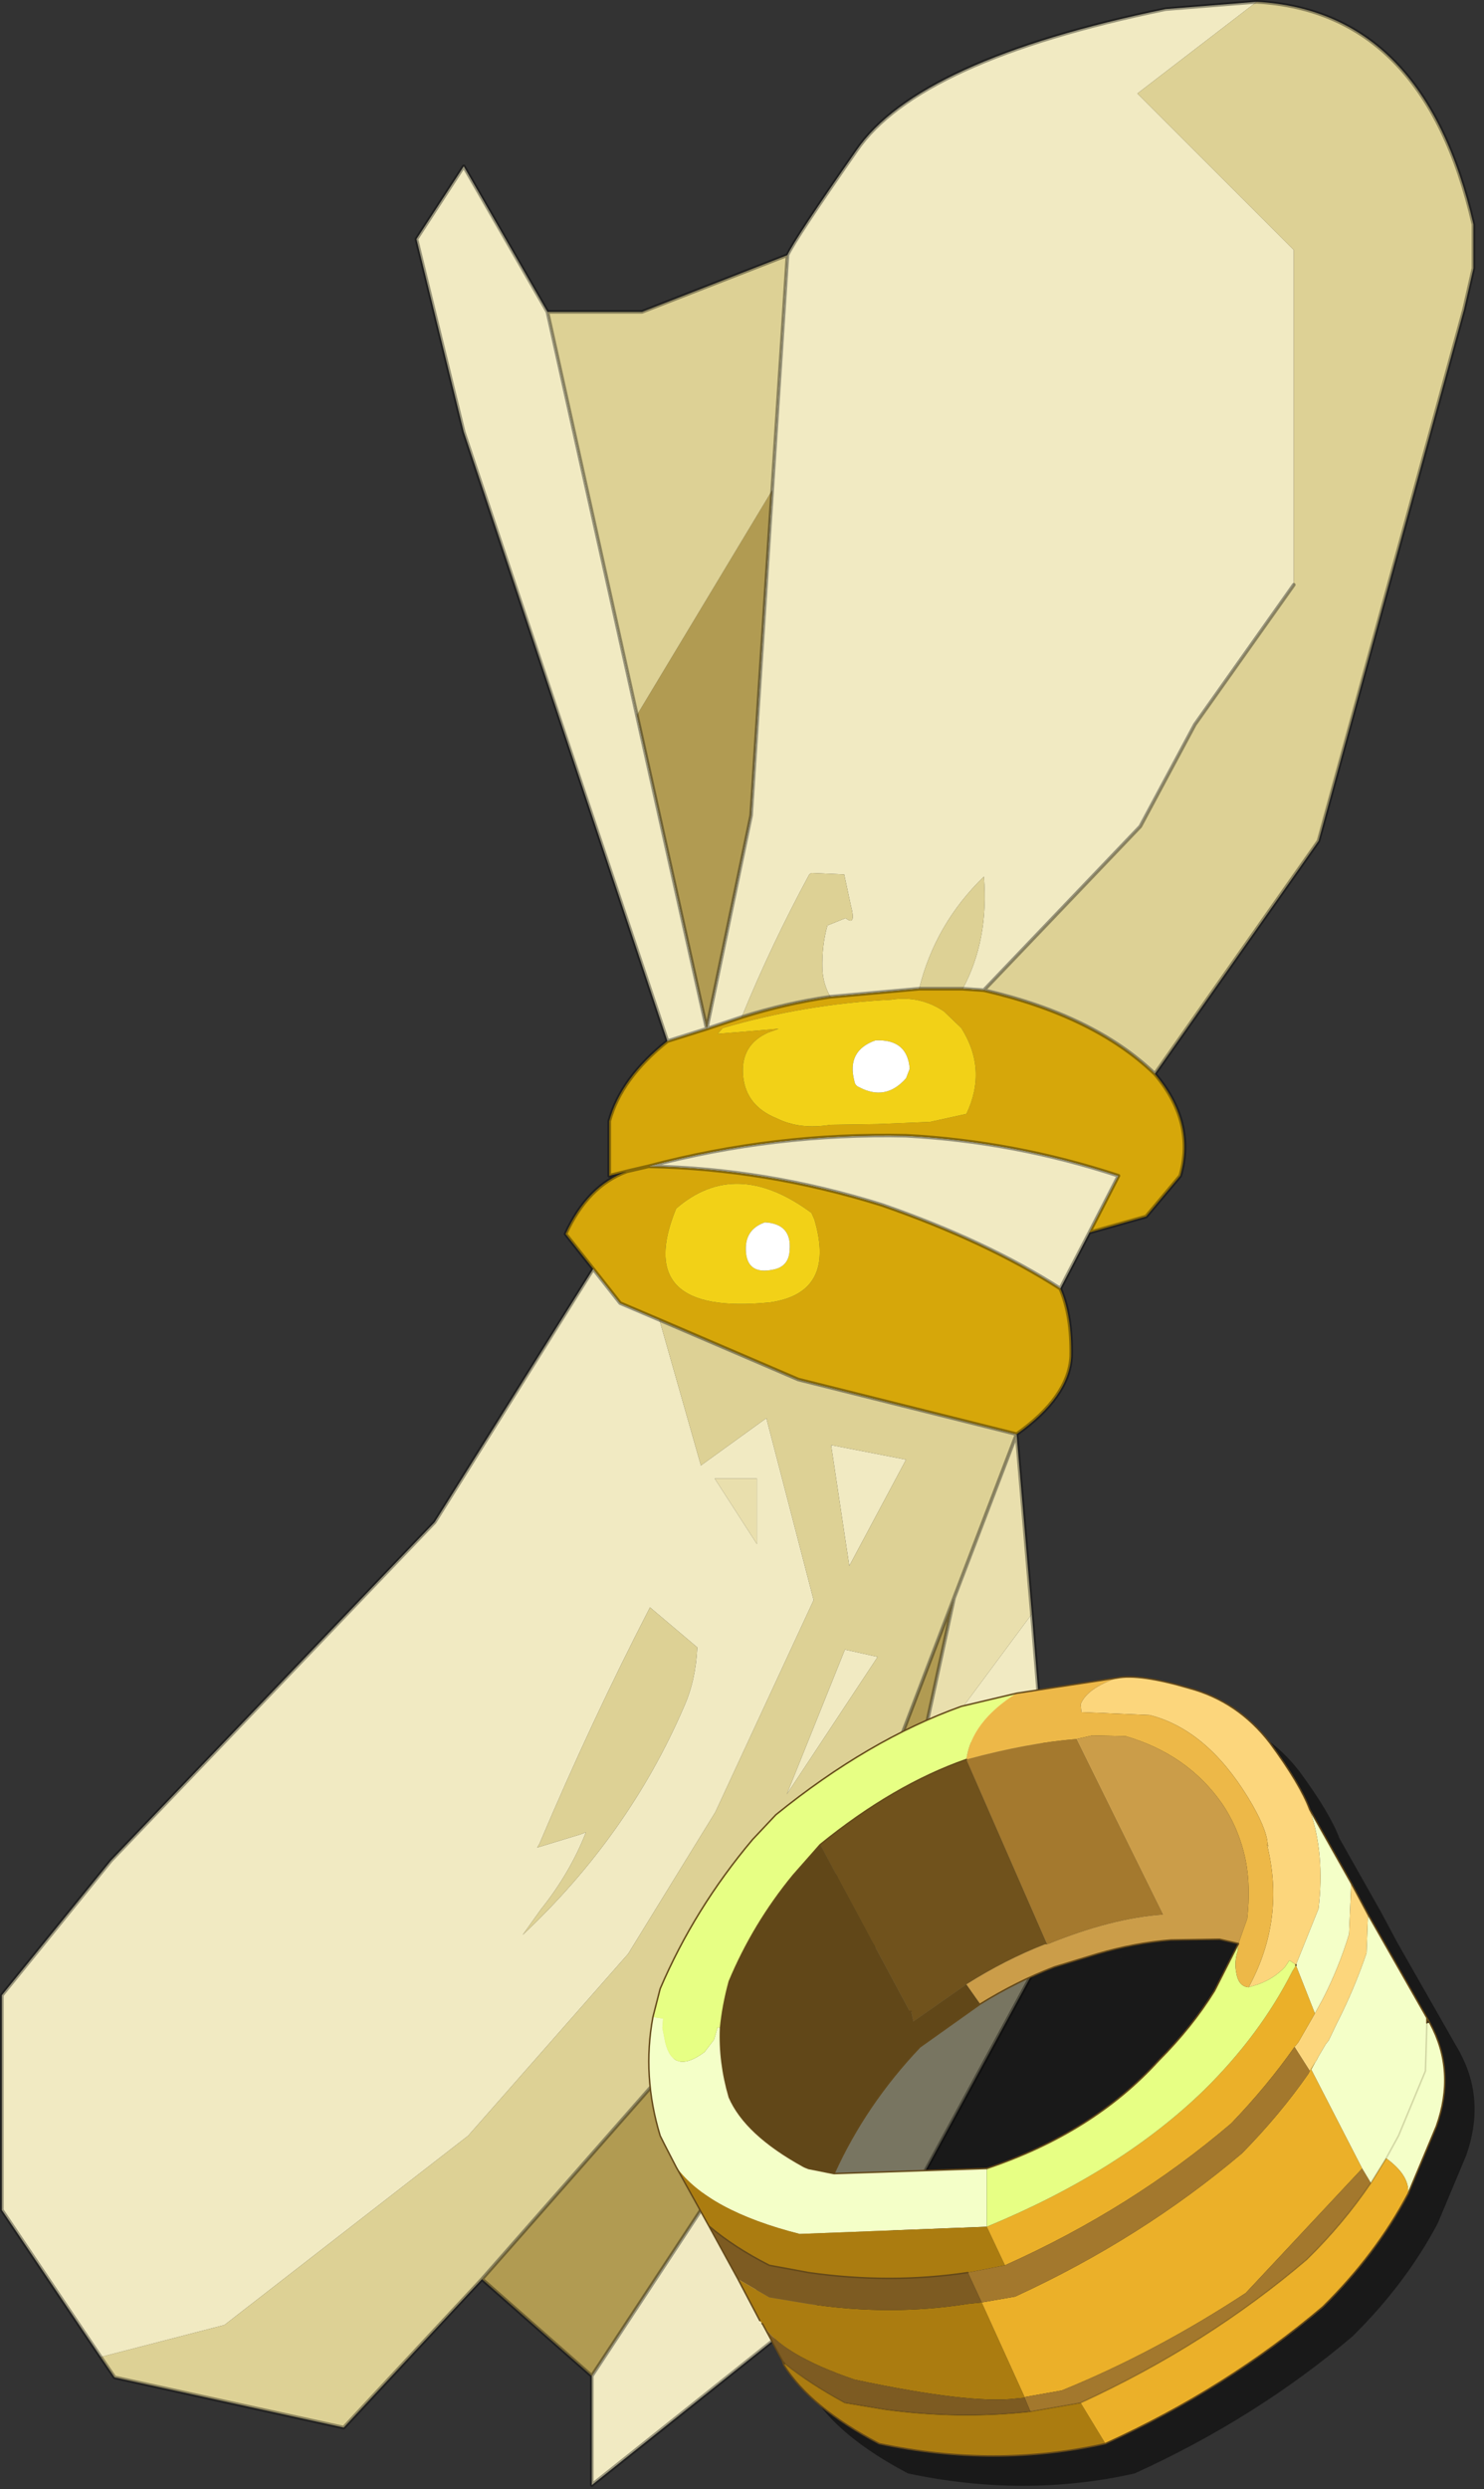 <?xml version="1.0" encoding="UTF-8" standalone="no"?>
<!DOCTYPE svg PUBLIC "-//W3C//DTD SVG 1.1//EN" "http://www.w3.org/Graphics/SVG/1.1/DTD/svg11.dtd">
<svg width="100%" height="100%" viewBox="0 0 102 171" version="1.1" xmlns="http://www.w3.org/2000/svg" xmlns:xlink="http://www.w3.org/1999/xlink" xml:space="preserve" xmlns:serif="http://www.serif.com/" style="fill-rule:evenodd;clip-rule:evenodd;stroke-linecap:round;stroke-linejoin:round;">
    <rect x="0" y="0" width="102" height="171" fill="#333333" stroke="none"/>
    <g transform="matrix(1,0,0,1,-178.975,-89.975)">
        <g transform="matrix(1,0,0,1,179.1,90.05)">
            <g>
                <g id="Symbol_5_0_Layer2_0_FILL">
                    <path d="M70.8,110.8L62.9,121.45L60.3,133.15L40.55,163.15L40.55,170.65L60.3,154.9L72.55,132.35L70.8,110.8M60.2,113.75L57.95,113.25L53.95,123.2L60.2,113.75M57,99.2L58.25,107.5L62.15,100.2L57,99.2M44.45,80.05C49.817,80.15 55.167,81.033 60.5,82.7C65.3,84.367 69.383,86.283 72.75,88.45L74.75,84.6L76.75,80.7C71.983,79.133 67.117,78.217 62.15,77.95C56.15,77.817 50.25,78.517 44.45,80.05M45.2,90.6L42.5,89.45L40.65,87.1L29.75,104.5L7.5,127.75L0,137L0,151.75L5.45,159.85L6.8,161.85L15.3,159.65L32.05,146.65L43.05,134.15L49.05,124.4L55.8,109.85L52.55,97.35L48.05,100.6L45.2,90.6M51.9,101.5L51.9,106L49,101.5L51.9,101.5M47.8,113.1C47.733,114.6 47.433,115.95 46.9,117.15C44.367,123.05 40.667,128.283 35.8,132.85L37.05,131.1C38.383,129.433 39.417,127.667 40.15,125.8L39.75,125.95L36.8,126.85L36.95,126.6C39.35,120.933 41.883,115.517 44.55,110.35L47.8,113.1M37.5,21.35L31.75,11.35L28.5,16.35L31.75,29.6L45.75,71.45L48.45,70.6L43.65,49.05L37.5,21.35M88.8,40.1L88.8,17.1L78.05,6.35L86.25,0.05L80,0.55C68.667,2.883 61.583,6.117 58.75,10.25C55.917,14.317 54.333,16.717 54,17.45L52.95,33.6L51.5,55.95L48.45,70.6L50.85,69.8C52.217,66.467 53.767,63.2 55.5,60L55.65,59.9L57.9,60L58.35,62.1C58.617,63.1 58.5,63.4 58,63L56.75,63.5C56.483,64.433 56.367,65.433 56.4,66.5C56.433,67.2 56.617,67.833 56.95,68.4L63.05,67.85C63.783,64.883 65.267,62.317 67.5,60.15C67.733,63.05 67.25,65.617 66.05,67.85L67.5,67.95L78.25,56.7L82,49.7L88.8,40.1Z" style="fill:#f1eac2;fill-rule:nonzero;"/>
                    <path d="M62.9,121.45L65.45,109.7L58.75,127.25L33,156.5L40.55,163.15L60.3,133.15L62.9,121.45M52.95,33.6L43.65,49.05L48.45,70.6L51.5,55.95L52.95,33.6Z" style="fill:#b19b52;fill-rule:nonzero;"/>
                    <path d="M65.45,109.7L62.9,121.45L70.8,110.8L69.75,98.45L65.45,109.7M51.9,106L51.9,101.5L49,101.5L51.9,106Z" style="fill:#e9dfad;fill-rule:nonzero;"/>
                    <path d="M54.75,94.7L45.2,90.6L48.05,100.6L52.55,97.35L55.8,109.85L49.05,124.4L43.05,134.15L32.05,146.65L15.3,159.65L6.8,161.85L7.75,163.25L23.5,166.7L33,156.5L58.75,127.25L65.45,109.7L69.75,98.45L54.75,94.7M58.25,107.5L57,99.2L62.15,100.2L58.25,107.5M57.95,113.25L60.2,113.75L53.95,123.2L57.95,113.25M46.9,117.15C47.433,115.95 47.733,114.6 47.8,113.1L44.55,110.35C41.883,115.517 39.35,120.933 36.95,126.6L36.8,126.85L39.75,125.95L40.15,125.8C39.417,127.667 38.383,129.433 37.05,131.1L35.8,132.85C40.667,128.283 44.367,123.05 46.9,117.15M57.9,60L55.65,59.9L55.5,60C53.767,63.2 52.217,66.467 50.85,69.8C52.85,69.167 54.883,68.7 56.95,68.4C56.617,67.833 56.433,67.2 56.4,66.5C56.367,65.433 56.483,64.433 56.75,63.5L58,63C58.5,63.4 58.617,63.1 58.35,62.1L57.9,60M63.05,67.85L66.05,67.85C67.25,65.617 67.733,63.05 67.5,60.15C65.267,62.317 63.783,64.883 63.05,67.85M43.65,49.05L52.95,33.6L54,17.45L44,21.35L37.5,21.35L43.65,49.05M100.5,21.2L101.15,18.35L101.15,15.35C98.917,5.583 93.95,0.483 86.25,0.05L78.05,6.35L88.8,17.1L88.8,40.1L82,49.7L78.25,56.7L67.5,67.95C72.567,69.117 76.483,71.033 79.25,73.7L90.5,57.7L100.5,21.2Z" style="fill:#ddd195;fill-rule:nonzero;"/>
                    <path d="M44.45,80.05L42.95,80.4C41.15,81.067 39.75,82.5 38.75,84.7L40.65,87.1L42.5,89.45L45.2,90.6L54.75,94.7L69.75,98.45C72.15,96.75 73.4,94.967 73.5,93.1C73.533,91.233 73.283,89.683 72.75,88.45C69.383,86.283 65.3,84.367 60.5,82.7C55.167,81.033 49.817,80.15 44.45,80.05M55.65,83.25L55.85,83.7C56.85,87.067 55.833,88.967 52.8,89.4C46.467,90.033 44.317,87.883 46.35,82.95C49.083,80.583 52.183,80.683 55.65,83.25M67.5,67.95L66.05,67.85L63.05,67.85L56.95,68.4C54.883,68.7 52.85,69.167 50.85,69.8L48.45,70.6L45.75,71.45C43.617,73.15 42.283,74.983 41.75,76.95L41.75,80.7L42.95,80.4L44.45,80.05C50.25,78.517 56.15,77.817 62.15,77.95C67.117,78.217 71.983,79.133 76.75,80.7L74.75,84.6L78.65,83.5L81,80.7C81.7,78.233 81.117,75.9 79.25,73.7C76.483,71.033 72.567,69.117 67.5,67.95M61.15,68.6C62.45,68.4 63.65,68.667 64.75,69.4L65.95,70.55C67.15,72.45 67.267,74.417 66.3,76.45L63.8,77L60.2,77.15L56.95,77.2C55.55,77.433 54.317,77.283 53.25,76.75C51.85,76.183 51.083,75.217 50.95,73.85C50.817,72.417 51.4,71.417 52.7,70.85L53.4,70.6L49.2,70.95L49.55,70.55C53.317,69.45 57.183,68.8 61.15,68.6Z" style="fill:#d6a70a;fill-rule:nonzero;"/>
                    <path d="M55.85,83.7L55.65,83.25C52.183,80.683 49.083,80.583 46.35,82.95C44.317,87.883 46.467,90.033 52.8,89.4C55.833,88.967 56.85,87.067 55.85,83.7M52.45,83.9C53.683,83.967 54.25,84.6 54.15,85.8C54.117,86.567 53.733,87.017 53,87.15C51.867,87.383 51.25,87 51.15,86C51.05,84.933 51.483,84.233 52.45,83.9M64.75,69.4C63.65,68.667 62.45,68.4 61.15,68.6C57.183,68.8 53.317,69.45 49.55,70.55L49.2,70.95L53.4,70.6L52.7,70.85C51.4,71.417 50.817,72.417 50.95,73.85C51.083,75.217 51.85,76.183 53.25,76.75C54.317,77.283 55.55,77.433 56.95,77.2L60.2,77.15L63.8,77L66.3,76.45C67.267,74.417 67.15,72.45 65.95,70.55L64.75,69.4M62.4,73.35L62.15,74C61.217,75.067 60.133,75.267 58.9,74.6C58.733,74.533 58.633,74.4 58.6,74.2C58.233,72.8 58.717,71.867 60.05,71.4C61.517,71.333 62.3,71.983 62.4,73.35Z" style="fill:#f2d117;fill-rule:nonzero;"/>
                    <path d="M54.15,85.8C54.25,84.6 53.683,83.967 52.45,83.9C51.483,84.233 51.05,84.933 51.15,86C51.25,87 51.867,87.383 53,87.15C53.733,87.017 54.117,86.567 54.15,85.8M62.15,74L62.4,73.35C62.3,71.983 61.517,71.333 60.05,71.4C58.717,71.867 58.233,72.8 58.6,74.2C58.633,74.4 58.733,74.533 58.9,74.6C60.133,75.267 61.217,75.067 62.15,74Z" style="fill:#fff;fill-rule:nonzero;"/>
                </g>
                <path id="Symbol_5_0_Layer2_0_1_STROKES" d="M86.25,0.05C93.95,0.483 98.917,5.583 101.15,15.35L101.15,18.35L100.5,21.2L90.5,57.7L79.25,73.7C81.117,75.9 81.7,78.233 81,80.7L78.65,83.5L74.75,84.6L72.75,88.45C73.283,89.683 73.533,91.233 73.5,93.1C73.4,94.967 72.15,96.75 69.75,98.45L70.8,110.8L72.55,132.35L60.3,154.9L40.55,170.65L40.55,163.15L33,156.5L23.5,166.7L7.75,163.25L6.8,161.85L5.45,159.85L0,151.75L0,137L7.5,127.75L29.75,104.5L40.65,87.1L38.75,84.7C39.75,82.5 41.15,81.067 42.95,80.4L41.75,80.7L41.75,76.95C42.283,74.983 43.617,73.15 45.75,71.45L31.75,29.6L28.5,16.35L31.75,11.35L37.5,21.35L44,21.35L54,17.45C54.333,16.717 55.917,14.317 58.75,10.25C61.583,6.117 68.667,2.883 80,0.55L86.25,0.05ZM88.8,40.1L82,49.7L78.25,56.7L67.5,67.95C72.567,69.117 76.483,71.033 79.25,73.7M54,17.45L52.95,33.6M66.05,67.85L67.5,67.95M63.05,67.85L66.05,67.85M63.05,67.85L56.95,68.4C54.883,68.7 52.85,69.167 50.85,69.8L48.45,70.6L45.75,71.45M52.95,33.6L51.5,55.95L48.45,70.6L43.65,49.05L37.5,21.35M42.95,80.4L44.45,80.05C50.25,78.517 56.15,77.817 62.15,77.95C67.117,78.217 71.983,79.133 76.75,80.7L74.75,84.6M40.65,87.1L42.5,89.45L45.2,90.6L54.75,94.7L69.75,98.45L65.45,109.7L62.9,121.45M44.45,80.05C49.817,80.15 55.167,81.033 60.5,82.7C65.3,84.367 69.383,86.283 72.75,88.45M62.9,121.45L60.3,133.15L40.55,163.15M65.45,109.7L58.75,127.25L33,156.5" style="fill:none;fill-rule:nonzero;stroke:#000;stroke-opacity:0.37;stroke-width:0.25px;"/>
            </g>
            <g transform="matrix(1,0,0,1,-179.1,-90.05)">
                <path d="M233.23,251.44L233.35,251.6L233.352,251.602C233.349,251.625 233.35,251.65 233.35,251.65C233.322,251.55 233.3,251.572 233.3,251.6C233.3,251.614 233.306,251.626 233.315,251.635L233.359,251.68L234.704,254.17L234.8,254.459C234.813,254.498 234.85,254.5 234.85,254.5C234.833,254.5 234.817,254.491 234.808,254.476C236.011,256.416 238.2,258.222 241.377,259.894C241.381,259.896 241.385,259.898 241.39,259.899C246.73,261.034 251.921,261.034 256.961,259.899C256.964,259.898 256.968,259.897 256.971,259.896C262.542,257.36 267.529,254.224 271.932,250.488C271.933,250.487 271.934,250.486 271.935,250.486C274.372,248.082 276.325,245.494 277.794,242.723L279.747,238.067C280.652,235.519 280.501,233.139 279.294,230.926L279.092,230.572L279.093,230.575L275.044,223.476L273.894,221.325L271.045,216.279C270.61,215.11 269.692,213.573 268.29,211.67C268.29,211.67 268.29,211.67 268.29,211.669C266.816,209.761 264.957,208.505 262.714,207.902C260.437,207.232 258.78,207 257.742,207.201L250.838,208.251L247.033,209.153C242.762,210.688 238.507,213.174 234.269,216.611L232.662,218.318C229.992,221.488 227.873,224.909 226.304,228.58L225.801,230.541C225.299,233.249 225.466,235.973 226.302,238.715L226.606,239.323L227.406,240.874L229.656,244.924L231.656,248.574C231.656,248.574 233.156,251.423 233.156,251.423C233.169,251.448 233.199,251.457 233.223,251.444C233.226,251.443 233.228,251.442 233.23,251.44ZM250.217,256.807C249.789,256.831 249.309,256.833 248.778,256.812C249.309,256.833 249.789,256.831 250.217,256.807ZM248.112,256.777C248.328,256.791 248.536,256.803 248.738,256.811C248.536,256.803 248.328,256.791 248.112,256.777ZM250.791,256.757C250.644,256.775 250.49,256.789 250.328,256.8C250.49,256.789 250.644,256.775 250.791,256.757ZM247.96,256.766L248.036,256.772L247.96,256.766L247.901,256.762L247.96,256.766ZM247.248,256.706L247.329,256.714C247.512,256.731 247.691,256.746 247.866,256.759C247.666,256.744 247.46,256.726 247.248,256.706ZM245.4,256.485C245.647,256.519 245.889,256.552 246.124,256.581C245.829,256.544 245.524,256.503 245.21,256.458L245.4,256.485ZM244.627,256.371L244.824,256.401L245.018,256.43C244.889,256.411 244.759,256.391 244.627,256.371ZM242.968,256.093C243.063,256.11 243.158,256.127 243.252,256.143C243.087,256.115 242.919,256.085 242.75,256.054L242.968,256.093ZM254.749,255.869C254.628,255.92 254.507,255.971 254.386,256.021L254.55,255.953L254.749,255.869ZM242.307,255.972L242.456,256L242.307,255.972L242.254,255.962L242.307,255.972ZM241.392,255.797L241.624,255.842L241.392,255.797L241.303,255.779L241.392,255.797ZM256.544,255.082L256.743,254.991C256.428,255.136 256.113,255.278 255.797,255.417C256.046,255.307 256.295,255.195 256.544,255.082ZM238.927,255.175L238.952,255.184L238.927,255.175L238.885,255.159L238.927,255.175ZM238.084,254.848C238.239,254.911 238.397,254.974 238.558,255.036L238.631,255.064C238.444,254.992 238.262,254.921 238.084,254.848ZM264.055,251.104C261.773,252.482 259.477,253.713 257.166,254.794C259.477,253.713 261.773,252.483 264.055,251.104ZM237.655,254.67L237.722,254.698C237.677,254.679 237.633,254.661 237.589,254.642L237.655,254.67ZM237.458,254.585C237.486,254.597 237.515,254.609 237.543,254.622C237.514,254.609 237.486,254.597 237.458,254.585ZM234.874,254.488C234.862,254.496 234.85,254.5 234.85,254.5C234.86,254.5 234.869,254.497 234.876,254.492L234.874,254.488ZM236.833,254.298L236.893,254.327L236.833,254.298L236.773,254.269L236.833,254.298ZM235.827,253.773L235.879,253.802C235.896,253.812 235.914,253.822 235.931,253.832L235.984,253.861C235.931,253.832 235.879,253.802 235.827,253.773ZM235.107,253.326L235.151,253.356C235.255,253.425 235.362,253.494 235.473,253.563C235.346,253.484 235.224,253.405 235.107,253.326ZM234.933,253.206L234.975,253.236L235.016,253.264C234.988,253.245 234.96,253.225 234.933,253.206ZM234.779,253.094L234.807,253.115L234.848,253.145C234.825,253.128 234.802,253.111 234.779,253.094ZM234.21,252.625L234.238,252.651L234.21,252.625L234.177,252.594L234.21,252.625ZM233.788,252.189C233.796,252.2 233.805,252.21 233.815,252.221L233.842,252.252C233.814,252.221 233.787,252.189 233.761,252.158L233.788,252.189ZM264.447,250.865L264.643,250.745C264.567,250.791 264.491,250.838 264.415,250.885L264.447,250.865ZM242.515,250.672C242.372,250.674 242.23,250.675 242.088,250.675L242.173,250.675C242.259,250.675 242.344,250.674 242.429,250.673L242.515,250.672ZM241.059,250.66C241.202,250.664 241.345,250.667 241.488,250.67C241.345,250.667 241.202,250.664 241.059,250.66ZM243.656,250.64C243.503,250.647 243.35,250.653 243.197,250.657L243.282,250.655C243.407,250.65 243.531,250.645 243.656,250.64ZM240.761,250.65L240.801,250.652L240.887,250.655C240.845,250.653 240.803,250.652 240.761,250.65ZM240.37,250.633C240.428,250.636 240.485,250.639 240.543,250.641C240.485,250.639 240.428,250.636 240.37,250.633ZM243.889,250.629L243.876,250.629L243.889,250.629ZM240.198,250.625L240.21,250.625L240.198,250.625L240.112,250.62L240.198,250.625ZM244.472,250.594C244.359,250.601 244.245,250.609 244.132,250.615L244.217,250.61C244.302,250.605 244.387,250.599 244.472,250.594ZM239.462,250.578C239.564,250.586 239.665,250.593 239.767,250.599L239.853,250.605C239.723,250.597 239.593,250.588 239.462,250.578ZM244.773,250.572C244.729,250.575 244.685,250.578 244.64,250.582C244.684,250.578 244.729,250.575 244.773,250.572ZM237.905,250.431C238.408,250.489 238.91,250.537 239.41,250.574C238.91,250.537 238.408,250.489 237.905,250.431ZM266.6,249.5C266.089,249.835 265.577,250.163 265.065,250.483C265.512,250.204 265.958,249.919 266.405,249.628L266.6,249.5ZM237.249,250.35C237.449,250.376 237.648,250.401 237.847,250.424C237.648,250.401 237.449,250.376 237.249,250.35ZM247.037,250.32C246.94,250.334 246.843,250.348 246.746,250.361C246.843,250.348 246.94,250.334 247.037,250.32ZM236.987,250.314L237.005,250.316C236.97,250.311 236.935,250.306 236.9,250.301L236.987,250.314ZM247.278,250.284L247.242,250.29L247.278,250.284ZM236.55,250.25L236.637,250.263C236.684,250.27 236.731,250.277 236.778,250.284C236.702,250.273 236.626,250.262 236.55,250.25ZM252.632,248.853L252.764,248.787C252.41,248.963 252.055,249.136 251.696,249.307C252.01,249.157 252.322,249.006 252.632,248.853ZM253.293,248.522L253.364,248.486L253.293,248.522ZM255.612,247.292C255.447,247.384 255.282,247.474 255.116,247.565C255.282,247.474 255.447,247.384 255.612,247.292ZM256.012,247.069C255.951,247.104 255.889,247.138 255.828,247.172L255.884,247.141L256.012,247.069ZM258.511,245.594C257.856,245.999 257.192,246.395 256.519,246.781L256.645,246.709C257.233,246.37 257.814,246.023 258.388,245.669L258.511,245.594ZM258.756,245.441C258.715,245.466 258.674,245.492 258.633,245.517L258.756,245.441C258.797,245.415 258.838,245.39 258.878,245.364L258.756,245.441ZM235.937,245.447L235.852,245.425L235.937,245.447ZM254.797,245.252L254.732,245.288L254.797,245.252L254.86,245.218L254.797,245.252ZM234.991,245.191C235.022,245.2 235.053,245.209 235.084,245.218C235.053,245.209 235.022,245.2 234.991,245.191ZM234.805,245.138L234.821,245.142C234.785,245.132 234.749,245.121 234.713,245.111L234.805,245.138ZM234.094,244.92L234.17,244.944L234.259,244.972C234.204,244.955 234.149,244.937 234.094,244.92ZM233.56,244.742L233.645,244.772L233.732,244.801C233.674,244.781 233.617,244.762 233.56,244.742ZM233.222,244.623L233.306,244.653L233.381,244.68C233.327,244.661 233.275,244.642 233.222,244.623ZM256.19,244.473C256.148,244.497 256.106,244.521 256.064,244.545C256.106,244.521 256.148,244.497 256.19,244.473ZM249.937,244.468C249.859,244.502 249.782,244.535 249.704,244.569L249.796,244.529L249.937,244.468ZM232.811,244.47C232.892,244.501 232.974,244.532 233.056,244.563L232.974,244.532C232.892,244.501 232.811,244.47 232.731,244.439L232.811,244.47ZM260.491,244.318C260.375,244.396 260.259,244.473 260.143,244.55C260.259,244.473 260.375,244.396 260.491,244.318ZM232.384,244.301C232.454,244.33 232.524,244.358 232.595,244.386C232.524,244.358 232.454,244.33 232.384,244.301ZM250.909,244.035C250.726,244.118 250.541,244.201 250.356,244.284L250.495,244.222C250.68,244.139 250.864,244.056 251.046,243.972L250.909,244.035ZM232.103,244.185L232.18,244.217L232.241,244.243C232.195,244.223 232.149,244.204 232.103,244.185ZM260.803,244.108L260.685,244.188L260.803,244.108L260.884,244.053L260.803,244.108ZM231.364,243.851L231.436,243.885C231.579,243.953 231.726,244.02 231.876,244.086L231.951,244.119C231.75,244.032 231.555,243.942 231.364,243.851ZM258.374,243.158C257.866,243.478 257.353,243.791 256.833,244.098C257.353,243.791 257.866,243.478 258.374,243.158ZM261.276,243.785C261.237,243.812 261.197,243.839 261.158,243.866C261.197,243.839 261.237,243.812 261.276,243.785ZM231.034,243.688L231.082,243.713L231.034,243.688ZM262.094,243.21C262.022,243.262 261.95,243.313 261.878,243.364L261.978,243.293L262.094,243.21ZM252.642,243.21C252.56,243.251 252.478,243.292 252.395,243.332L252.528,243.267L252.642,243.21ZM229.735,242.942C229.755,242.955 229.775,242.967 229.794,242.98L229.735,242.942C229.716,242.929 229.696,242.916 229.677,242.903L229.735,242.942ZM253.83,242.603L253.958,242.535C253.891,242.571 253.824,242.606 253.757,242.641L253.83,242.603ZM259.848,242.202L259.966,242.123C259.736,242.277 259.504,242.431 259.271,242.583C259.464,242.457 259.656,242.33 259.848,242.202ZM229.038,242.447C229.088,242.486 229.14,242.525 229.192,242.563C229.14,242.525 229.088,242.486 229.038,242.447ZM277.758,242.369C277.761,242.414 277.763,242.46 277.762,242.505L277.762,242.486C277.762,242.44 277.76,242.395 277.757,242.349L277.758,242.369ZM254.34,242.331L254.466,242.262C254.388,242.305 254.311,242.347 254.233,242.388L254.34,242.331ZM277.743,242.233C277.748,242.265 277.752,242.298 277.755,242.33L277.753,242.311C277.751,242.291 277.748,242.272 277.746,242.252L277.743,242.233ZM228.588,242.078C228.611,242.098 228.634,242.118 228.657,242.138L228.706,242.179C228.666,242.145 228.627,242.112 228.588,242.078ZM277.703,242.039C277.706,242.052 277.709,242.065 277.712,242.078L277.708,242.059L277.703,242.039ZM255.091,241.917C255.05,241.94 255.008,241.963 254.967,241.986C255.008,241.963 255.05,241.94 255.091,241.917ZM228.419,241.926L228.466,241.968L228.469,241.971C228.452,241.956 228.436,241.941 228.419,241.926ZM277.556,241.654C277.584,241.711 277.61,241.768 277.632,241.825C277.636,241.834 277.639,241.844 277.643,241.854C277.651,241.875 277.659,241.896 277.666,241.917C277.658,241.896 277.651,241.875 277.643,241.854C277.639,241.844 277.636,241.834 277.632,241.825C277.61,241.768 277.584,241.711 277.556,241.654ZM227.877,241.376C228.004,241.519 228.139,241.659 228.282,241.797L228.327,241.84C228.168,241.688 228.018,241.534 227.877,241.376ZM261.575,241.005C261.261,241.23 260.945,241.453 260.626,241.673C260.945,241.453 261.261,241.23 261.575,241.005ZM255.706,241.565L255.684,241.578L255.706,241.565L255.76,241.534L255.706,241.565ZM227.721,241.195C227.759,241.241 227.799,241.288 227.839,241.333C227.799,241.288 227.759,241.241 227.721,241.195ZM248.791,240.9C253.646,239.27 257.57,236.809 260.563,233.516C260.564,233.516 260.564,233.515 260.565,233.515C262.095,231.985 263.375,230.388 264.406,228.725C264.406,228.725 266.026,225.534 266.026,225.534C266.026,225.534 264.795,225.25 264.795,225.25C264.795,225.25 261.452,225.3 261.452,225.3C259.79,225.433 258.11,225.749 256.414,226.248C256.414,226.248 253.466,227.147 253.466,227.147C251.736,227.813 250.04,228.661 248.377,229.692C247.012,230.558 245.631,231.539 244.234,232.637L244.233,232.638C241.758,235.246 239.806,238.116 238.379,241.247L248.791,240.9ZM227.658,241.119L227.654,241.114L227.658,241.119ZM256.903,240.846C256.864,240.871 256.824,240.895 256.785,240.919C256.824,240.895 256.864,240.871 256.903,240.846ZM263.079,239.889C262.63,240.233 262.175,240.571 261.716,240.903L261.83,240.82C262.289,240.487 262.743,240.148 263.191,239.803L263.079,239.889ZM276.846,240.74C276.867,240.76 276.888,240.78 276.909,240.8L276.886,240.777L276.846,240.74ZM276.449,240.4C276.474,240.42 276.499,240.439 276.523,240.459L276.497,240.438L276.449,240.4ZM258.058,240.105C257.952,240.176 257.845,240.246 257.738,240.316C257.807,240.271 257.876,240.226 257.945,240.181L258.058,240.105ZM265.6,237.85C264.897,238.45 264.18,239.035 263.448,239.604C264.143,239.064 264.824,238.51 265.493,237.941L265.6,237.85ZM266.911,239.319C266.832,239.402 266.752,239.485 266.672,239.568L266.752,239.485C266.805,239.43 266.858,239.374 266.911,239.319ZM259.172,239.343L259.281,239.265C259.232,239.3 259.183,239.335 259.133,239.37L259.172,239.343ZM267.225,238.985L267.302,238.901C267.266,238.94 267.23,238.979 267.193,239.018L267.225,238.985ZM260.138,238.637L260.243,238.558C260.176,238.608 260.11,238.658 260.043,238.708L260.138,238.637ZM267.836,238.313L267.912,238.229C267.883,238.262 267.854,238.294 267.825,238.326L267.836,238.313ZM268.135,237.976C268.085,238.032 268.036,238.089 267.986,238.145L268.061,238.06L268.135,237.976ZM261.52,237.548C261.372,237.67 261.222,237.791 261.071,237.912C261.222,237.791 261.372,237.67 261.52,237.548ZM261.77,237.339L261.869,237.256C261.826,237.293 261.782,237.329 261.739,237.366L261.77,237.339ZM268.971,236.991C268.871,237.113 268.769,237.235 268.667,237.356C268.769,237.235 268.871,237.113 268.971,236.991ZM262.162,237.006L262.259,236.922C262.212,236.962 262.166,237.002 262.12,237.042L262.162,237.006ZM269.414,236.443L269.483,236.357C269.354,236.52 269.223,236.683 269.091,236.845C269.2,236.711 269.308,236.577 269.414,236.443ZM263.203,236.071L263.127,236.142L263.203,236.071ZM263.66,235.637C263.624,235.672 263.588,235.707 263.552,235.741L263.569,235.725L263.66,235.637ZM270.591,234.887C270.57,234.916 270.55,234.945 270.529,234.974C270.55,234.945 270.57,234.916 270.591,234.887ZM265.41,233.8L265.464,233.739C265.439,233.767 265.414,233.795 265.389,233.823L265.41,233.8ZM227.894,233.615L227.917,233.615L227.894,233.615ZM227.693,233.597L227.714,233.601C227.767,233.609 227.821,233.614 227.877,233.615C227.814,233.614 227.752,233.608 227.693,233.597ZM228.013,233.609C227.993,233.611 227.973,233.612 227.954,233.613C227.965,233.612 227.977,233.612 227.988,233.611L228.013,233.609ZM265.625,233.554L265.679,233.492C265.645,233.531 265.612,233.57 265.578,233.609L265.625,233.554ZM227.65,233.588L227.671,233.592C227.661,233.59 227.652,233.588 227.642,233.585L227.65,233.588ZM227.53,233.55C227.553,233.559 227.577,233.567 227.6,233.574C227.577,233.567 227.553,233.559 227.53,233.55ZM228.398,233.519L228.387,233.523L228.398,233.519L228.414,233.513L228.398,233.519ZM228.508,233.477L228.497,233.482L228.508,233.477L228.525,233.47L228.508,233.477ZM228.564,233.454L228.553,233.458L228.564,233.454L228.581,233.446L228.564,233.454ZM227.29,233.411L227.302,233.42L227.29,233.411ZM265.77,233.386L265.785,233.369L265.838,233.307C265.816,233.333 265.793,233.36 265.77,233.386ZM227.227,233.356C227.238,233.366 227.249,233.377 227.261,233.386C227.249,233.376 227.238,233.366 227.227,233.356ZM228.906,233.279C228.869,233.3 228.833,233.321 228.797,233.34C228.833,233.321 228.869,233.301 228.906,233.279ZM229.138,233.135C229.063,233.184 228.99,233.23 228.918,233.272C228.99,233.23 229.063,233.184 229.138,233.135ZM227.003,233.078C227.02,233.105 227.037,233.131 227.055,233.156C227.037,233.131 227.02,233.105 227.003,233.078ZM226.911,232.909C226.915,232.918 226.919,232.926 226.924,232.935C226.919,232.926 226.915,232.918 226.911,232.909ZM226.886,232.857L226.874,232.83L226.863,232.802L226.874,232.83C226.878,232.839 226.882,232.848 226.886,232.857ZM226.772,232.557C226.766,232.539 226.761,232.521 226.755,232.502L226.765,232.535L226.772,232.557ZM226.718,232.372C226.724,232.394 226.73,232.415 226.736,232.437L226.745,232.47C226.736,232.438 226.727,232.405 226.718,232.372ZM266.655,232.309L266.617,232.358L266.655,232.309L266.695,232.258L266.655,232.309ZM279.193,230.95L279.1,230.788L279.1,230.942C279.1,230.943 279.1,230.945 279.1,230.946L279.1,230.946L279.1,230.95L279.193,230.95ZM273.145,230.41L273.216,230.262L273.288,230.113C273.24,230.213 273.193,230.311 273.145,230.41ZM273.963,228.613C273.898,228.764 273.833,228.915 273.767,229.066L273.701,229.216C273.768,229.066 273.833,228.915 273.898,228.764L273.963,228.613ZM271.968,229.165L272.002,229.098C271.983,229.137 271.963,229.176 271.943,229.216L271.968,229.165ZM266.502,228.427L266.52,228.435C266.568,228.456 266.62,228.472 266.674,228.483L266.694,228.487C266.626,228.474 266.562,228.454 266.502,228.427ZM274.152,228.156C274.112,228.255 274.071,228.353 274.03,228.451L274.089,228.309L274.152,228.156ZM266.917,228.279L266.956,228.206C266.925,228.264 266.895,228.323 266.864,228.381C266.882,228.347 266.9,228.313 266.917,228.279ZM266.293,228.284L266.307,228.298C266.331,228.32 266.356,228.34 266.382,228.358C266.351,228.336 266.321,228.311 266.293,228.284ZM267.62,228.235C267.578,228.252 267.536,228.268 267.493,228.284C267.525,228.272 267.555,228.26 267.586,228.248L267.62,228.235ZM266.211,228.193C266.223,228.207 266.234,228.222 266.246,228.235C266.23,228.216 266.214,228.197 266.199,228.176L266.211,228.193ZM273.7,224.85C273.641,225.041 273.581,225.232 273.519,225.423L273.495,225.494L273.483,225.53C273.181,226.436 272.832,227.324 272.435,228.194C272.832,227.324 273.181,226.436 273.483,225.53L273.495,225.494L273.502,225.474C273.563,225.29 273.621,225.107 273.678,224.922L273.7,224.85ZM248.328,227.735C248.094,227.872 247.861,228.013 247.627,228.158C247.889,227.996 248.151,227.838 248.413,227.685L248.328,227.735ZM268.01,228.059L268.041,228.043C267.978,228.075 267.915,228.106 267.85,228.136C267.904,228.111 267.957,228.086 268.01,228.059ZM266.068,227.941C266.086,227.984 266.105,228.024 266.126,228.062C266.105,228.024 266.086,227.984 266.068,227.941ZM268.148,227.987L268.165,227.978L268.195,227.961C268.18,227.97 268.164,227.978 268.148,227.987ZM268.337,227.878C268.3,227.901 268.263,227.922 268.226,227.944L268.256,227.926C268.283,227.911 268.31,227.895 268.337,227.878ZM267.175,227.763L267.141,227.835L267.175,227.763L267.203,227.704L267.175,227.763ZM265.989,227.697C266,227.739 266.011,227.78 266.024,227.819C266.009,227.772 265.995,227.722 265.983,227.67L265.989,227.697ZM268.688,227.644C268.67,227.657 268.651,227.671 268.633,227.684L268.661,227.664C268.679,227.651 268.697,227.637 268.716,227.623L268.688,227.644ZM265.955,227.529L265.96,227.558C265.963,227.578 265.967,227.597 265.971,227.615L265.977,227.643C265.969,227.606 265.961,227.568 265.955,227.529ZM267.376,227.321C267.329,227.429 267.281,227.536 267.231,227.643C267.281,227.536 267.329,227.428 267.376,227.321ZM248.75,227.491C248.678,227.532 248.606,227.573 248.534,227.615C248.634,227.557 248.734,227.5 248.834,227.443L248.75,227.491ZM268.797,227.561L268.824,227.54C268.799,227.559 268.775,227.578 268.75,227.597C268.766,227.585 268.781,227.573 268.797,227.561ZM269.081,227.318C269.014,227.381 268.944,227.441 268.873,227.5C268.944,227.441 269.014,227.381 269.081,227.318ZM269.229,227.174L269.253,227.15C269.209,227.194 269.165,227.238 269.12,227.281C269.157,227.246 269.193,227.21 269.229,227.174ZM249.256,227.208L249.221,227.227L249.256,227.208L249.331,227.167L249.256,227.208ZM267.563,226.871L267.592,226.796C267.566,226.864 267.539,226.932 267.511,227C267.529,226.957 267.546,226.914 267.563,226.871ZM250.606,226.51C250.308,226.655 250.01,226.807 249.712,226.964C250.01,226.807 250.308,226.656 250.606,226.51ZM268.039,225.443C267.922,225.872 267.783,226.298 267.621,226.722L267.649,226.647C267.799,226.248 267.929,225.847 268.039,225.443ZM274.847,226.306C274.829,226.358 274.81,226.41 274.792,226.462L274.738,226.617C274.756,226.566 274.774,226.514 274.792,226.462L274.847,226.306ZM265.941,226.422L265.94,226.429L265.941,226.422L265.946,226.397L265.941,226.422ZM251.113,226.27C251,226.322 250.888,226.375 250.775,226.429C250.916,226.362 251.056,226.295 251.197,226.231L251.113,226.27ZM252.038,225.859C251.913,225.912 251.788,225.966 251.663,226.021C251.788,225.966 251.913,225.912 252.038,225.859ZM252.716,225.583C252.673,225.6 252.631,225.616 252.589,225.633C252.659,225.605 252.73,225.577 252.8,225.55L252.716,225.583ZM268.098,225.216L268.117,225.14C268.098,225.218 268.078,225.296 268.057,225.374C268.071,225.321 268.085,225.268 268.098,225.216ZM256.511,224.307C255.714,224.533 254.893,224.804 254.046,225.121C254.937,224.788 255.801,224.505 256.637,224.272L256.511,224.307ZM268.377,223.764L268.388,223.688C268.333,224.12 268.255,224.55 268.156,224.977C268.25,224.575 268.323,224.171 268.377,223.764ZM257.399,224.072L257.385,224.075L257.262,224.106C257.307,224.094 257.353,224.083 257.399,224.072ZM258.479,223.831L258.376,223.852L258.479,223.831L258.569,223.813L258.479,223.831ZM258.954,223.742L258.836,223.763L258.729,223.783C258.804,223.769 258.879,223.755 258.954,223.742ZM260.227,223.56L260.113,223.573L259.999,223.587C260.075,223.577 260.151,223.569 260.227,223.56ZM260.9,223.5L260.789,223.508C260.678,223.517 260.566,223.526 260.453,223.537L260.34,223.549C260.529,223.529 260.715,223.513 260.9,223.5ZM268.456,222.995L268.462,222.915C268.46,222.942 268.458,222.969 268.456,222.995ZM271.704,221.945C271.696,222.079 271.687,222.214 271.675,222.35C271.683,222.253 271.69,222.156 271.697,222.059L271.704,221.945ZM266.791,221.452C266.794,221.518 266.797,221.586 266.799,221.653C266.797,221.606 266.796,221.56 266.794,221.513L266.791,221.452ZM268.48,221.59L268.477,221.511C268.478,221.553 268.48,221.596 268.482,221.638L268.48,221.59ZM266.789,221.39C266.788,221.369 266.786,221.349 266.785,221.329L266.789,221.39ZM271.733,221.157C271.732,221.231 271.731,221.306 271.729,221.381L271.731,221.269C271.732,221.232 271.733,221.194 271.733,221.157ZM268.411,220.645L268.402,220.565C268.423,220.749 268.44,220.933 268.454,221.115C268.442,220.959 268.428,220.802 268.411,220.645ZM266.77,221.085L266.765,221.024C266.767,221.053 266.769,221.082 266.772,221.11L266.77,221.085ZM266.641,220.027C266.68,220.255 266.713,220.487 266.738,220.725L266.731,220.666C266.707,220.449 266.677,220.236 266.641,220.027ZM271.665,219.419L271.655,219.313C271.683,219.589 271.704,219.869 271.717,220.152C271.706,219.905 271.688,219.661 271.665,219.419ZM266.611,219.856C266.615,219.881 266.62,219.906 266.624,219.93L266.621,219.913L266.611,219.856ZM266.571,219.663L266.585,219.729L266.571,219.663L266.556,219.595L266.571,219.663ZM268.146,219.052L268.127,218.971C268.146,219.05 268.163,219.129 268.18,219.208C268.169,219.156 268.157,219.104 268.146,219.052ZM268.138,218.812C268.136,218.814 268.135,218.814 268.133,218.813L268.135,218.813C268.136,218.814 268.137,218.813 268.138,218.812ZM268.137,218.772C268.138,218.777 268.139,218.782 268.139,218.786L268.137,218.772ZM268.097,218.565C268.098,218.577 268.099,218.589 268.1,218.6C268.108,218.633 268.115,218.663 268.121,218.688L268.112,218.647C268.108,218.632 268.104,218.617 268.1,218.6C268.099,218.589 268.098,218.577 268.097,218.565ZM267.978,217.991C268.031,218.172 268.067,218.34 268.088,218.495L268.083,218.459C268.062,218.314 268.027,218.158 267.978,217.991ZM271.365,217.568C271.397,217.708 271.428,217.849 271.456,217.991C271.428,217.849 271.397,217.708 271.365,217.568ZM265.944,217.668C265.972,217.734 265.999,217.801 266.026,217.869L266.038,217.899L266.063,217.961L266.074,217.991L266.063,217.961L266.038,217.899L266.026,217.869C265.999,217.801 265.972,217.734 265.944,217.668ZM267.764,217.384C267.813,217.504 267.857,217.62 267.895,217.731C267.857,217.62 267.813,217.504 267.764,217.384ZM265.801,217.346L265.773,217.286C265.828,217.403 265.881,217.52 265.932,217.639C265.89,217.541 265.846,217.443 265.801,217.346ZM271.255,217.131C271.27,217.188 271.285,217.245 271.3,217.302C271.285,217.245 271.27,217.188 271.255,217.131ZM265.657,217.047C265.671,217.075 265.685,217.103 265.699,217.131L265.686,217.106L265.657,217.047ZM271.212,216.976L271.22,217.004L271.212,216.976L271.198,216.927L271.212,216.976ZM271.087,216.562C271.107,216.625 271.127,216.689 271.146,216.752C271.127,216.689 271.107,216.625 271.087,216.562ZM267.362,216.528C267.391,216.584 267.419,216.639 267.446,216.693L267.419,216.638C267.4,216.602 267.381,216.565 267.362,216.528ZM267.21,216.244C267.242,216.302 267.273,216.359 267.303,216.416L267.273,216.359C267.242,216.302 267.211,216.244 267.178,216.185L267.21,216.244ZM267.051,215.96C267.074,215.999 267.096,216.038 267.117,216.076C267.096,216.037 267.074,215.999 267.051,215.96ZM266.974,215.826C266.99,215.852 267.005,215.879 267.02,215.905L267.01,215.887L266.974,215.826ZM266.827,215.577C266.865,215.64 266.902,215.703 266.938,215.765L266.902,215.703C266.889,215.682 266.877,215.661 266.865,215.64L266.827,215.577ZM264.764,215.591L264.726,215.541C264.764,215.591 264.801,215.643 264.839,215.694L264.801,215.643C264.789,215.626 264.776,215.609 264.764,215.591ZM266.673,215.326C266.699,215.367 266.725,215.408 266.75,215.45L266.705,215.378L266.673,215.326ZM264.571,215.339C264.597,215.373 264.623,215.406 264.649,215.439L264.61,215.389L264.571,215.339ZM264.086,214.76C264.239,214.932 264.388,215.108 264.532,215.29L264.493,215.24C264.374,215.092 264.252,214.948 264.128,214.807L264.086,214.76ZM266.616,215.234L266.571,215.163C266.595,215.202 266.62,215.24 266.644,215.279L266.616,215.234ZM265.928,214.214C266.043,214.373 266.156,214.536 266.269,214.702C266.172,214.558 266.073,214.417 265.974,214.279L265.928,214.214ZM265.757,213.983C265.798,214.038 265.84,214.094 265.881,214.15L265.834,214.086C265.808,214.051 265.782,214.017 265.757,213.983ZM263.203,213.878C263.287,213.952 263.369,214.028 263.45,214.105C263.384,214.042 263.317,213.98 263.25,213.919L263.203,213.878ZM265.692,213.897L265.709,213.919L265.692,213.897L265.654,213.847L265.692,213.897ZM262.92,213.633C262.952,213.66 262.984,213.686 263.016,213.713L262.968,213.673L262.92,213.633ZM265.162,213.237C265.185,213.265 265.209,213.293 265.232,213.321L265.211,213.295L265.162,213.237ZM262.43,213.245L262.38,213.208C262.397,213.22 262.413,213.233 262.43,213.245L262.48,213.283C262.464,213.27 262.447,213.258 262.43,213.245ZM264.717,212.738L264.767,212.791L264.776,212.802C264.806,212.835 264.836,212.867 264.866,212.9L264.816,212.846L264.767,212.791L264.746,212.769C264.719,212.74 264.693,212.712 264.667,212.684L264.717,212.738ZM247.461,212.497C247.44,212.597 247.422,212.699 247.407,212.801C247.422,212.699 247.44,212.598 247.461,212.497ZM247.928,212.71C247.853,212.729 247.778,212.749 247.703,212.769C247.778,212.749 247.853,212.729 247.928,212.71ZM248.189,212.642L248.169,212.647L248.189,212.642L248.307,212.612L248.189,212.642ZM264.118,212.139C264.279,212.288 264.437,212.445 264.593,212.608C264.437,212.445 264.279,212.289 264.118,212.139ZM247.656,211.821C247.585,212.013 247.526,212.209 247.48,212.408C247.526,212.209 247.585,212.014 247.656,211.821ZM249.396,212.347C249.336,212.361 249.275,212.376 249.214,212.39C249.275,212.376 249.335,212.361 249.396,212.347ZM250.937,212.016C250.69,212.065 250.439,212.116 250.186,212.171C250.48,212.108 250.77,212.048 251.057,211.993L250.937,212.016ZM264.055,212.08L264.004,212.032C264.025,212.052 264.046,212.071 264.067,212.091L264.055,212.08ZM259.32,211.572C259.661,211.698 259.991,211.836 260.312,211.985C260.011,211.845 259.701,211.715 259.383,211.595L259.32,211.572ZM263.69,211.757L263.638,211.713C263.708,211.771 263.778,211.831 263.847,211.893L263.9,211.939C263.83,211.877 263.76,211.816 263.69,211.757ZM251.413,211.925L251.53,211.903C251.491,211.91 251.452,211.918 251.413,211.925ZM252.455,211.746C252.309,211.769 252.162,211.793 252.013,211.818C252.161,211.793 252.309,211.769 252.455,211.746ZM248.028,211.028C247.883,211.28 247.761,211.538 247.663,211.802C247.766,211.525 247.895,211.255 248.049,210.991L248.028,211.028ZM252.816,211.691C252.711,211.706 252.606,211.722 252.5,211.739C252.606,211.722 252.711,211.706 252.816,211.691ZM253.13,211.646L253.018,211.662C253.056,211.657 253.093,211.651 253.13,211.646ZM254.429,211.495C254.323,211.505 254.217,211.515 254.11,211.527C254.253,211.511 254.394,211.498 254.534,211.485L254.429,211.495ZM263.05,211.254C263.161,211.335 263.272,211.418 263.382,211.505C263.272,211.418 263.161,211.335 263.05,211.254ZM258.6,211.326C258.683,211.352 258.765,211.378 258.846,211.405C258.765,211.378 258.683,211.352 258.6,211.326ZM258.416,211.27L258.35,211.25C258.383,211.26 258.417,211.27 258.45,211.28L258.416,211.27ZM262.722,211.026C262.768,211.057 262.814,211.088 262.859,211.119C262.814,211.088 262.768,211.057 262.722,211.026ZM248.185,210.772C248.177,210.784 248.169,210.796 248.161,210.808L248.138,210.845C248.161,210.808 248.185,210.772 248.209,210.736L248.185,210.772ZM261.941,210.558C262.047,210.615 262.153,210.674 262.258,210.736C262.153,210.674 262.047,210.615 261.941,210.558ZM248.576,210.236C248.462,210.376 248.356,210.517 248.259,210.661C248.365,210.505 248.48,210.352 248.605,210.201L248.576,210.236ZM261.426,210.303C261.453,210.316 261.481,210.329 261.508,210.342L261.483,210.33L261.426,210.303ZM261.076,210.153L261.114,210.169L261.076,210.153L261.017,210.13L261.076,210.153ZM248.773,210.005C248.787,209.989 248.802,209.973 248.816,209.957L248.785,209.992L248.773,210.005ZM260.303,209.884L260.243,209.866C260.268,209.873 260.293,209.881 260.318,209.888L260.303,209.884ZM248.912,209.854L248.884,209.884L248.912,209.854ZM248.977,209.786L248.96,209.804C248.976,209.786 248.993,209.769 249.01,209.751L248.977,209.786ZM249.151,209.611L249.146,209.616L249.151,209.611ZM249.269,209.499L249.249,209.518L249.269,209.499ZM249.51,209.283L249.48,209.308L249.51,209.283L249.536,209.26L249.51,209.283ZM250.382,208.609C250.133,208.782 249.899,208.958 249.681,209.138C249.899,208.958 250.133,208.781 250.382,208.609ZM255.272,208.999L255.264,209.016C255.269,209.004 255.274,208.993 255.28,208.982L255.272,208.999ZM255.304,208.931L255.296,208.948L255.304,208.931ZM255.33,208.881L255.32,208.899C255.323,208.893 255.327,208.887 255.33,208.881ZM255.387,208.781L255.368,208.814L255.362,208.824C255.37,208.81 255.379,208.795 255.387,208.781ZM255.43,208.716L255.452,208.684C255.444,208.694 255.437,208.705 255.43,208.716L255.408,208.749C255.415,208.738 255.422,208.727 255.43,208.716ZM250.659,208.423L250.612,208.453C250.551,208.493 250.491,208.534 250.432,208.574C250.506,208.523 250.582,208.473 250.659,208.423ZM255.688,208.402C255.661,208.429 255.636,208.456 255.611,208.484C255.645,208.446 255.68,208.408 255.718,208.371L255.688,208.402ZM256.023,208.107L255.986,208.135C255.914,208.192 255.846,208.25 255.783,208.308C255.857,208.24 255.937,208.172 256.023,208.107ZM261.568,210.37L261.599,210.384L261.625,210.397L261.599,210.384L261.568,210.37Z" style="fill-opacity:0.5;fill-rule:nonzero;"/>
            </g>
            <g>
                <g id="Symbol_5_0_Layer0_0_FILL">
                    <path d="M49.4,139.25L49.2,139.2L48.95,140.05L48.3,140.9C46.867,141.967 45.967,141.75 45.6,140.25L45.4,139.25L45.45,138.6L44.75,138.5C44.25,141.2 44.417,143.917 45.25,146.65L45.55,147.25L46.35,148.8C47.817,150.8 50.65,152.333 54.85,153.4L54.75,153.4L67.7,152.9L67.7,148.9L57.2,149.25L55.45,148.9L55.2,148.8L55.1,148.75C52.433,147.283 50.733,145.7 50,144C49.533,142.4 49.333,140.817 49.4,139.25M98.15,138.9L97.95,138.9L97.85,142.2L96,146.65L95.15,148.2C96.25,149 96.75,149.817 96.65,150.65L98.6,146C99.5,143.467 99.35,141.1 98.15,138.9M92.6,132.8L92.75,129.3L89.9,124.25C90.6,126.283 90.8,128.55 90.5,131.05L88.95,134.9L88.95,134.95L90.25,138.25L90.8,137.25C91.533,135.817 92.133,134.333 92.6,132.8M93.9,131.45L93.8,134.1C93.233,135.767 92.55,137.383 91.75,138.95L91.2,140.1L91,140.35L90.5,141.2L90.35,141.5L90.3,141.55L90,142.1L93.5,148.9L94.1,149.9L95.15,148.2L96,146.65L97.85,142.2L97.95,138.9L97.95,138.55L93.9,131.45Z" style="fill:#f4ffc8;fill-rule:nonzero;"/>
                    <path d="M93.8,134.1L93.9,131.45L92.75,129.3L92.6,132.8C92.133,134.333 91.533,135.817 90.8,137.25L90.25,138.25L89.1,140.25L88.85,140.55L89.9,142.2L90.3,141.55L90.35,141.5L90.5,141.2L91,140.35L91.2,140.1L91.75,138.95C92.55,137.383 93.233,135.767 93.8,134.1M74.2,117.55L78.9,117.75C81.5,118.417 83.75,120.3 85.65,123.4C86.483,124.767 86.933,125.817 87,126.55C87.067,126.817 87.05,126.833 86.95,126.6C87.817,130.033 87.4,133.317 85.7,136.45L86.35,136.25C87.083,135.983 87.7,135.583 88.2,135.05L88.5,134.6L88.95,134.9L90.5,131.05C90.8,128.55 90.6,126.283 89.9,124.25C89.467,123.083 88.55,121.55 87.15,119.65C85.683,117.75 83.833,116.5 81.6,115.9C79.333,115.233 77.683,115 76.65,115.2C75.283,115.667 74.45,116.267 74.15,117L74.2,117.55Z" style="fill:#fcd67c;fill-rule:nonzero;"/>
                    <path d="M75.85,167.8L74.15,165L70.7,165.6C67.4,165.967 64.05,165.917 60.65,165.45L57.95,165C56.35,164.133 54.967,163.233 53.8,162.3L53.75,162.4C54.95,164.333 57.133,166.133 60.3,167.8C65.633,168.933 70.817,168.933 75.85,167.8M68.95,155.55L67.7,152.9L54.75,153.4L54.85,153.4C50.65,152.333 47.817,150.8 46.35,148.8L48.6,152.85C49.733,153.817 51.117,154.717 52.75,155.55L55.45,156.05C59.183,156.583 62.833,156.583 66.4,156.05L68.95,155.55M67.35,158.1L66.4,158.2C62.833,158.767 59.183,158.767 55.45,158.2L52.75,157.75L50.6,156.5L52.1,159.35L52.25,159.55L52.3,159.6C53.1,160.967 55.2,162.233 58.6,163.4C63.933,164.533 67.65,164.967 69.75,164.7L70.3,164.65L70.3,164.6L67.35,158.1Z" style="fill:#ab7c10;fill-rule:nonzero;"/>
                    <path d="M74.15,165L75.85,167.8C81.417,165.267 86.4,162.133 90.8,158.4C93.233,156 95.183,153.417 96.65,150.65C96.75,149.817 96.25,149 95.15,148.2L94.1,149.9C92.833,151.767 91.367,153.517 89.7,155.15C85.133,159.05 79.95,162.333 74.15,165M69.65,157.7L67.35,158.1L70.3,164.6L72.85,164.15C77.117,162.417 81.333,160.183 85.5,157.45L93.5,148.9L90,142.1L90.3,141.55L89.9,142.2L89.8,142.4C88.5,144.267 86.983,146.083 85.25,147.85C80.65,151.75 75.45,155.033 69.65,157.7M67.7,152.9L68.95,155.55C74.75,152.95 79.933,149.7 84.5,145.8C86.133,144.1 87.583,142.35 88.85,140.55L89.1,140.25L90.25,138.25L88.95,134.95L88.7,135.35C87.233,138.25 85.217,140.967 82.65,143.5C78.817,147.233 73.833,150.367 67.7,152.9Z" style="fill:#ebb029;fill-rule:nonzero;"/>
                    <path d="M70.3,164.6L70.3,164.65L70.7,165.6L74.15,165C79.95,162.333 85.133,159.05 89.7,155.15C91.367,153.517 92.833,151.767 94.1,149.9L93.5,148.9L85.5,157.45C81.333,160.183 77.117,162.417 72.85,164.15L70.3,164.6M67.35,158.1L69.65,157.7C75.45,155.033 80.65,151.75 85.25,147.85C86.983,146.083 88.5,144.267 89.8,142.4L89.9,142.2L88.85,140.55C87.583,142.35 86.133,144.1 84.5,145.8C79.933,149.7 74.75,152.95 68.95,155.55L66.4,156.05L67.35,158.1Z" style="fill:#a3782d;fill-rule:nonzero;"/>
                    <path d="M70.3,164.65L69.75,164.7C67.65,164.967 63.933,164.533 58.6,163.4C55.2,162.233 53.1,160.967 52.3,159.6L53.65,162.1L53.8,162.3C54.967,163.233 56.35,164.133 57.95,165L60.65,165.45C64.05,165.917 67.4,165.967 70.7,165.6L70.3,164.65M66.4,158.2L67.35,158.1L66.4,156.05C62.833,156.583 59.183,156.583 55.45,156.05L52.75,155.55C51.117,154.717 49.733,153.817 48.6,152.85L50.6,156.5L52.75,157.75L55.45,158.2C59.183,158.767 62.833,158.767 66.4,158.2Z" style="fill:#7d5b22;fill-rule:nonzero;"/>
                    <path d="M67.7,148.9L67.7,152.9C73.833,150.367 78.817,147.233 82.65,143.5C85.217,140.967 87.233,138.25 88.7,135.35L88.95,134.95L88.95,134.9L88.5,134.6L88.2,135.05C87.7,135.583 87.083,135.983 86.35,136.25L85.7,136.45C85.233,136.417 84.95,136.083 84.85,135.45C84.75,134.95 84.783,134.45 84.95,133.95L85,133.45L83.35,136.7C82.317,138.367 81.033,139.967 79.5,141.5C76.5,144.8 72.567,147.267 67.7,148.9M69.75,116.25L65.95,117.15C61.683,118.683 57.433,121.167 53.2,124.6L51.6,126.3C48.933,129.467 46.817,132.883 45.25,136.55L44.75,138.5L45.45,138.6L45.4,139.25L45.6,140.25C45.967,141.75 46.867,141.967 48.3,140.9L48.95,140.05L49.2,139.2L49.4,139.25C49.5,138.217 49.7,137.15 50,136.05C51.1,133.417 52.567,130.983 54.4,128.75L56.25,126.65C59.617,123.917 62.967,121.967 66.3,120.8C66.533,119.067 67.683,117.55 69.75,116.25Z" style="fill:#e7ff84;fill-rule:nonzero;"/>
                    <path d="M71.7,133.5L71.85,133.5L66.3,120.8C62.967,121.967 59.617,123.917 56.25,126.65L62.4,138.1L62.5,138.1L62.65,138.8L66.3,136.25C68.1,135.117 69.9,134.2 71.7,133.5Z" style="fill:#70521c;fill-rule:nonzero;"/>
                    <path d="M56.25,126.65L54.4,128.75C52.567,130.983 51.1,133.417 50,136.05C49.7,137.15 49.5,138.217 49.4,139.25C49.333,140.817 49.533,142.4 50,144C50.733,145.7 52.433,147.283 55.1,148.75L55.2,148.8L55.45,148.9L57.2,149.25C58.633,146.083 60.6,143.183 63.1,140.55L67.25,137.6L66.3,136.25L62.65,138.8L62.5,138.1L62.4,138.1L56.25,126.65Z" style="fill:#614718;fill-rule:nonzero;"/>
                    <path d="M73.85,119.4C71.65,119.567 69.133,120.033 66.3,120.8L71.85,133.5C74.783,132.3 77.433,131.617 79.8,131.45L73.85,119.4Z" style="fill:#a4792e;fill-rule:nonzero;"/>
                    <path d="M74.95,119.15L73.85,119.4L79.8,131.45C77.433,131.617 74.783,132.3 71.85,133.5L71.7,133.5C69.9,134.2 68.1,135.117 66.3,136.25L67.25,137.6C68.917,136.567 70.617,135.717 72.35,135.05L75.3,134.15C77,133.65 78.683,133.333 80.35,133.2L83.7,133.15L85,133.45L85.35,132.45L85.6,131.75C85.767,130.283 85.733,128.95 85.5,127.75C85.2,126.283 84.65,124.967 83.85,123.8C82.283,121.567 80.083,120.033 77.25,119.2L74.95,119.15Z" style="fill:#cb9d49;fill-rule:nonzero;"/>
                    <path d="M69.75,116.25C67.683,117.55 66.533,119.067 66.3,120.8C69.133,120.033 71.65,119.567 73.85,119.4L74.95,119.15L77.25,119.2C80.083,120.033 82.283,121.567 83.85,123.8C84.65,124.967 85.2,126.283 85.5,127.75C85.733,128.95 85.767,130.283 85.6,131.75L85.35,132.45L85,133.45L84.95,133.95C84.783,134.45 84.75,134.95 84.85,135.45C84.95,136.083 85.233,136.417 85.7,136.45C87.4,133.317 87.817,130.033 86.95,126.6C87.05,126.833 87.067,126.817 87,126.55C86.933,125.817 86.483,124.767 85.65,123.4C83.75,120.3 81.5,118.417 78.9,117.75L74.2,117.55L74.15,117C74.45,116.267 75.283,115.667 76.65,115.2L69.75,116.25Z" style="fill:#edb848;fill-rule:nonzero;"/>
                </g>
                <path id="Symbol_5_0_Layer0_0_1_STROKES" d="M44.75,138.5L45.25,136.55C46.817,132.883 48.933,129.467 51.6,126.3L53.2,124.6C57.433,121.167 61.683,118.683 65.95,117.15L69.75,116.25L76.65,115.2C77.683,115 79.333,115.233 81.6,115.9C83.833,116.5 85.683,117.75 87.15,119.65C88.55,121.55 89.467,123.083 89.9,124.25L92.75,129.3L93.9,131.45L97.95,138.55L98.15,138.9C99.35,141.1 99.5,143.467 98.6,146L96.65,150.65C95.183,153.417 93.233,156 90.8,158.4C86.4,162.133 81.417,165.267 75.85,167.8C70.817,168.933 65.633,168.933 60.3,167.8C57.133,166.133 54.95,164.333 53.75,162.4L53.65,162.1L52.3,159.6L52.25,159.55M52.1,159.35L50.6,156.5L48.6,152.85L46.35,148.8L45.55,147.25L45.25,146.65C44.417,143.917 44.25,141.2 44.75,138.5M49.4,139.25C49.5,138.217 49.7,137.15 50,136.05C51.1,133.417 52.567,130.983 54.4,128.75L56.25,126.65C59.617,123.917 62.967,121.967 66.3,120.8M67.25,137.6C68.917,136.567 70.617,135.717 72.35,135.05L75.3,134.15C77,133.65 78.683,133.333 80.35,133.2L83.7,133.15L85,133.45L83.35,136.7C82.317,138.367 81.033,139.967 79.5,141.5C76.5,144.8 72.567,147.267 67.7,148.9M88.95,134.95L88.95,134.9M49.4,139.25C49.333,140.817 49.533,142.4 50,144C50.733,145.7 52.433,147.283 55.1,148.75L55.2,148.8L55.45,148.9L57.2,149.25C58.633,146.083 60.6,143.183 63.1,140.55L67.25,137.6M62.5,138.1L62.4,138.1M66.4,156.05C62.833,156.583 59.183,156.583 55.45,156.05L52.75,155.55C51.117,154.717 49.733,153.817 48.6,152.85M53.8,162.3L53.65,162.1M67.7,148.9L57.2,149.25M97.95,138.9L97.95,138.55" style="fill:none;fill-rule:nonzero;stroke:#634819;stroke-width:0.1px;"/>
                <path id="Symbol_5_0_Layer0_0_2_STROKES" d="M70.7,165.6L74.15,165C79.95,162.333 85.133,159.05 89.7,155.15C91.367,153.517 92.833,151.767 94.1,149.9M70.7,165.6C67.4,165.967 64.05,165.917 60.65,165.45L57.95,165C56.35,164.133 54.967,163.233 53.8,162.3M97.95,138.9L97.85,142.2L96,146.65L95.15,148.2L94.1,149.9" style="fill:none;fill-rule:nonzero;stroke:#463311;stroke-opacity:0.2;stroke-width:0.1px;"/>
            </g>
        </g>
    </g>
</svg>
